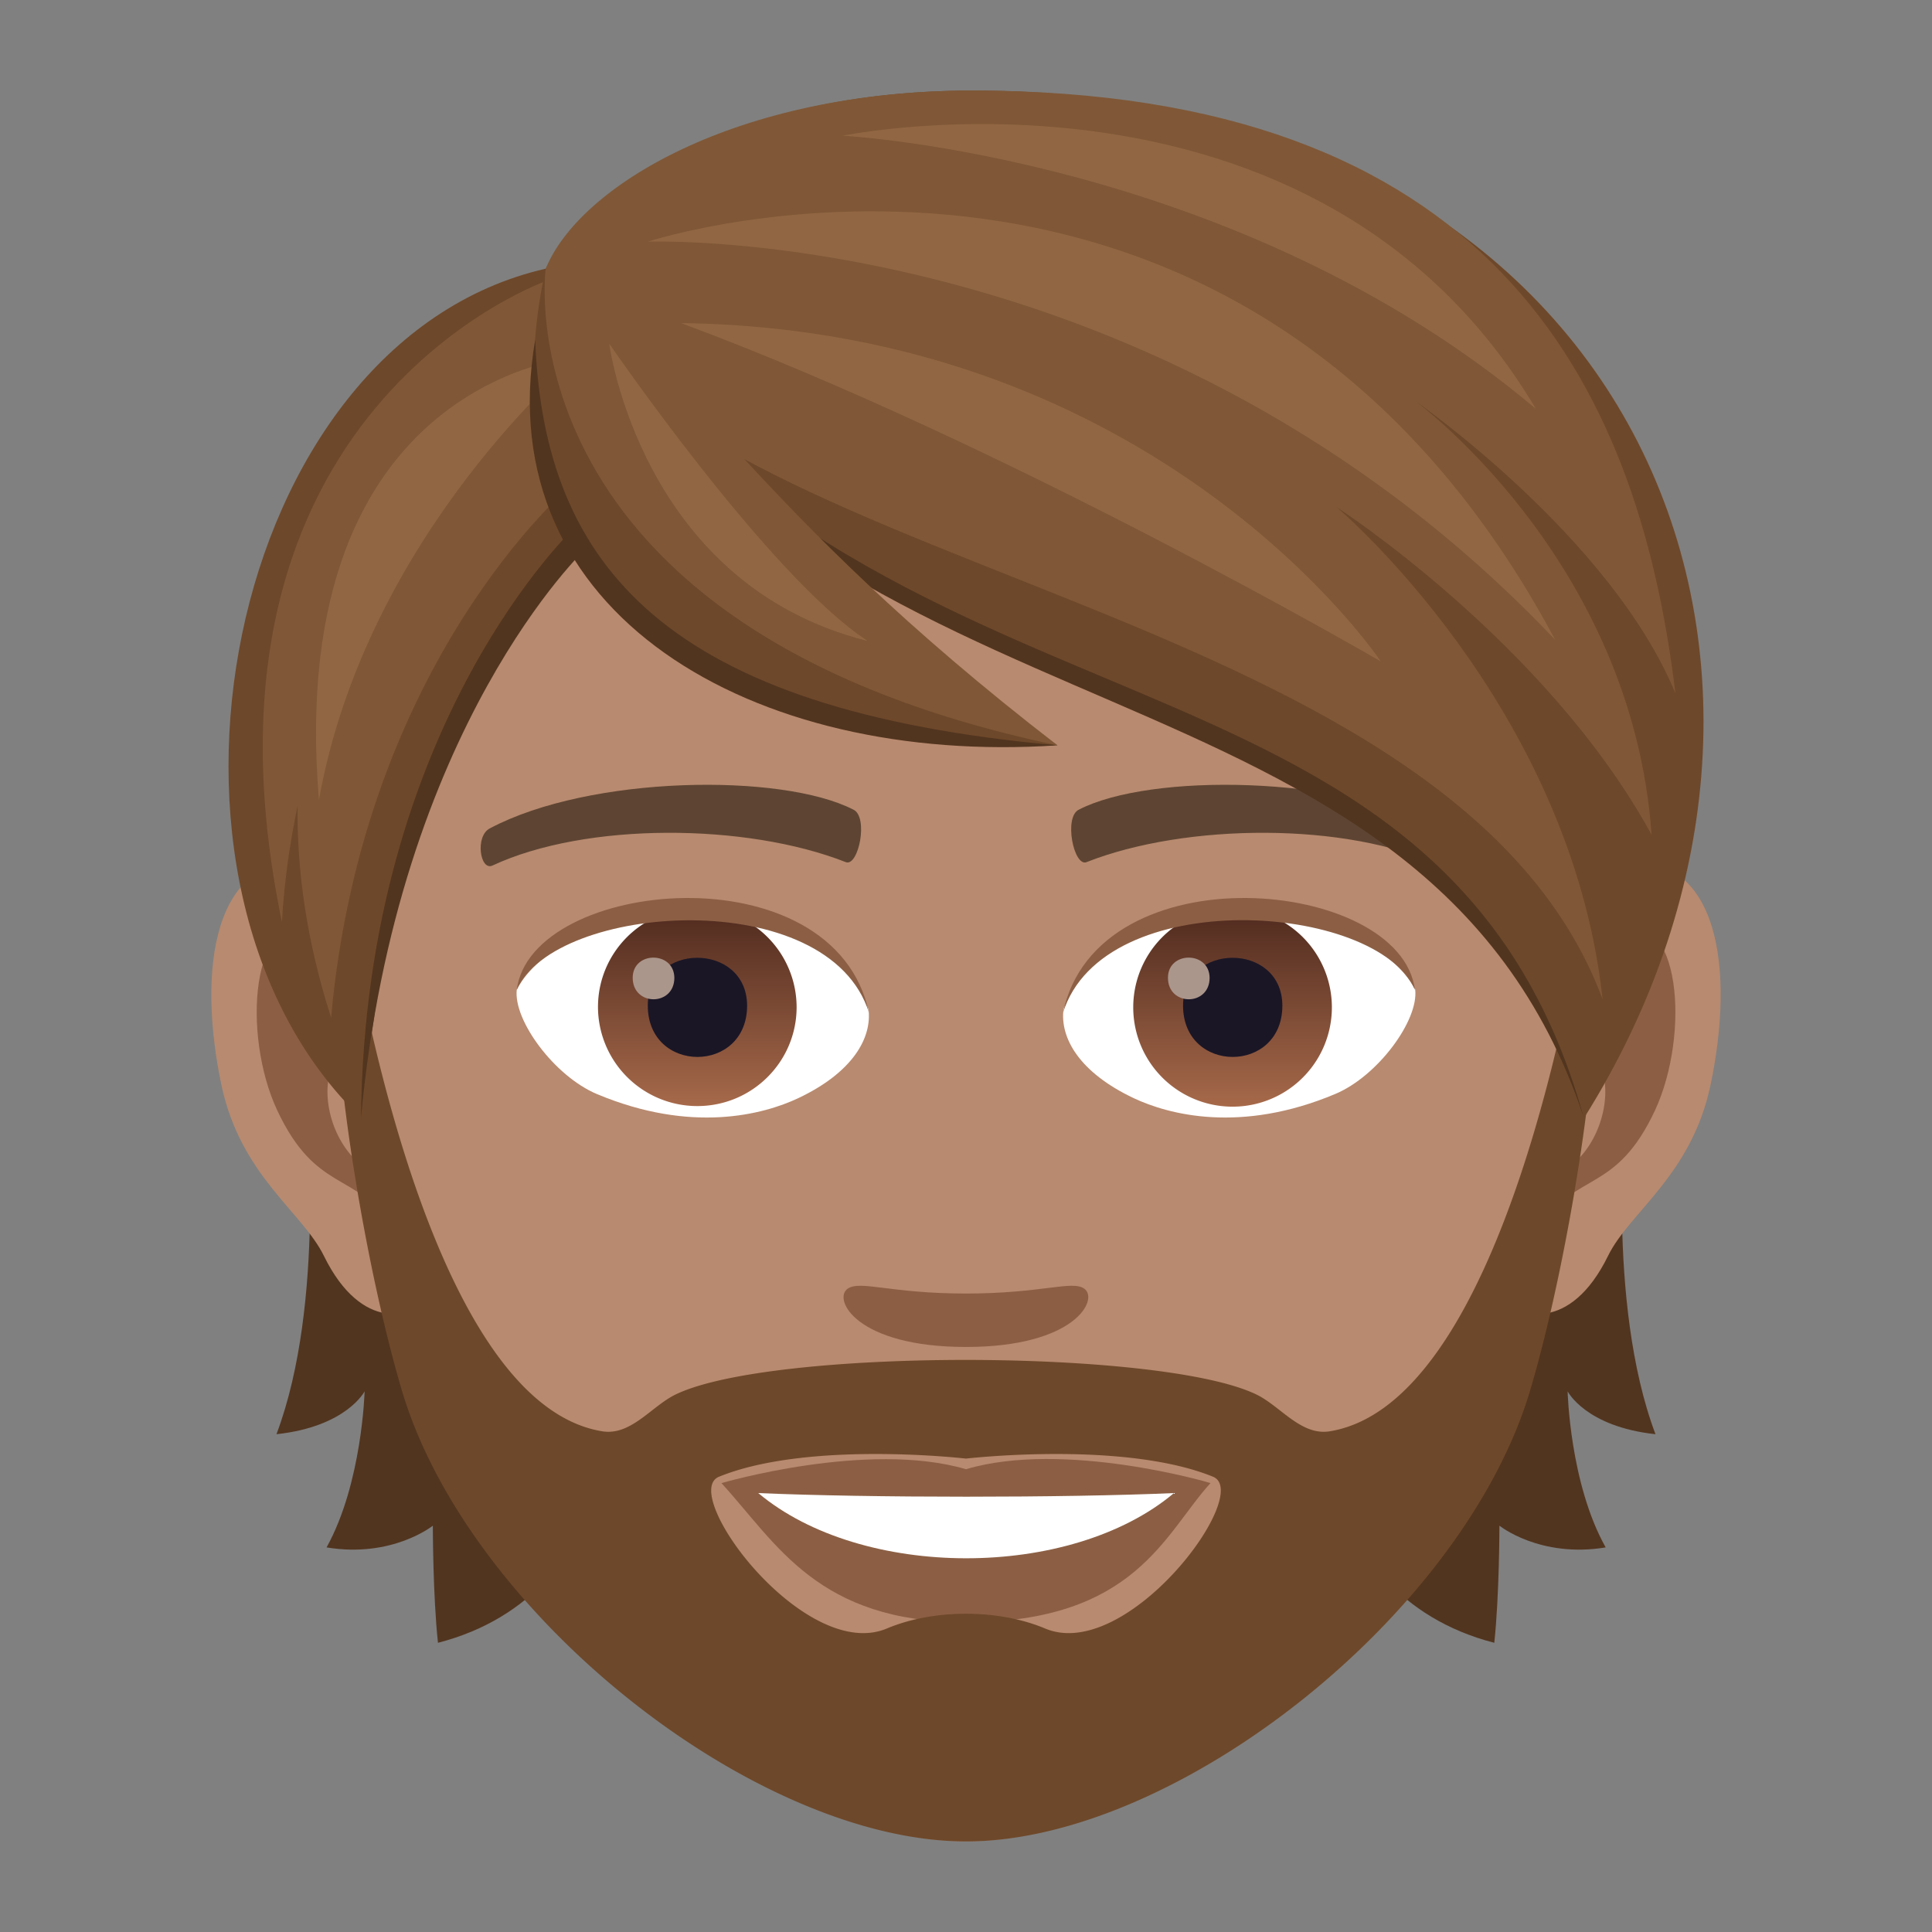 <svg xmlns="http://www.w3.org/2000/svg" xml:space="preserve" style="enable-background:new 0 0 64 64" viewBox="0 0 64 64"><rect x="0" y="0" width="64" height="64" fill="#808080" stroke="none"/><path d="M10.138 36.65s.67 6.49-.98 10.86c2.32-.25 2.92-1.42 2.92-1.42s-.08 3.04-1.26 5.17c2.18.36 3.52-.72 3.52-.72s0 2.3.17 3.88c6.35-1.64 5.97-9.03 5.97-9.03l-10.34-8.74zM54.84 47.51c-1.65-4.38-.98-10.86-.98-10.86l-10.33 8.74s-.38 7.39 5.97 9.03c.17-1.58.17-3.88.17-3.88s1.34 1.08 3.52.72c-1.19-2.12-1.26-5.17-1.26-5.17s.59 1.17 2.91 1.42z" style="fill:#52351f"/><path d="M53.63 28.56c-3.35.41-5.77 11.62-3.66 14.58.29.41 2.02 1.07 3.3-1.54.71-1.45 2.75-2.65 3.39-5.64.81-3.82.31-7.8-3.03-7.4zm-43.262 0c3.35.41 5.77 11.62 3.66 14.58-.29.41-2.02 1.07-3.3-1.54-.71-1.45-2.75-2.65-3.39-5.64-.81-3.82-.3-7.8 3.03-7.4z" style="fill:#b88a6f"/><path d="M53.54 30.71c-.87.28-1.83 1.61-2.34 3.82 3.05-.66 2.29 4.43-.36 4.53.02.51.06 1.04.12 1.59 1.28-1.86 2.58-1.11 3.87-3.88 1.15-2.49.88-6.74-1.29-6.06zm-40.742 3.81c-.52-2.21-1.47-3.54-2.34-3.81-2.16-.68-2.44 3.57-1.28 6.06 1.29 2.76 2.59 2.02 3.87 3.88.06-.56.1-1.08.12-1.6-2.63-.12-3.38-5.14-.37-4.53z" style="fill:#8c5f44"/><path d="M32 7C17.487 7 10.497 18.82 11.367 34.01c.18 3.05 1.03 7.46 2.08 11.24C15.618 53.1 25.22 61 32 61c6.78 0 16.371-7.9 18.551-15.75 1.05-3.78 1.9-8.18 2.08-11.24C53.5 18.82 46.51 7 32 7z" style="fill:#b88a6f"/><path d="M47.77 27.44c-3.32-1.76-9.67-1.84-12.03-.62-.51.24-.17 1.9.25 1.74 3.3-1.3 8.62-1.33 11.7.11.41.2.58-.98.08-1.23zm-31.542 0c3.32-1.76 9.67-1.84 12.041-.62.51.24.17 1.9-.25 1.74-3.3-1.3-8.61-1.33-11.7.11-.42.2-.59-.98-.09-1.23z" style="fill:#5e4533"/><path d="M35.92 42.69c-.41-.29-1.39.16-3.92.16-2.53 0-3.5-.45-3.921-.16-.5.35.29 1.93 3.92 1.93 3.62 0 4.41-1.58 3.92-1.93zM32 48.67c-3.26-.96-8.101.46-8.101.46 1.84 2.01 3.19 4.61 8.1 4.61 5.62 0 6.58-2.95 8.1-4.61 0-.01-4.84-1.43-8.1-.46z" style="fill:#8c5f44"/><path d="M25.119 49.46c3.42 2.87 10.33 2.89 13.77 0-3.65.16-10.1.16-13.77 0zm3.651-16.03c.12.96-.531 2.1-2.331 2.95-1.15.54-3.53 1.18-6.67-.14-1.4-.59-2.77-2.44-2.65-3.46 1.7-3.2 10.06-3.67 11.65.65z" style="fill:#fff"/><linearGradient id="a" x1="-1210.814" x2="-1210.814" y1="173.481" y2="172.481" gradientTransform="translate(7978.266 -1103.139) scale(6.57)" gradientUnits="userSpaceOnUse"><stop offset="0" style="stop-color:#a6694a"/><stop offset="1" style="stop-color:#4f2a1e"/></linearGradient><path d="M23.099 30.08a3.29 3.29 0 0 1 3.29 3.28c0 1.81-1.47 3.28-3.29 3.28a3.29 3.29 0 0 1-3.29-3.28c0-1.81 1.47-3.28 3.29-3.28z" style="fill:url(#a)"/><path d="M21.459 33.31c0 2.27 3.29 2.27 3.29 0-.01-2.11-3.29-2.11-3.29 0z" style="fill:#1a1626"/><path d="M20.959 32.39c0 .95 1.38.95 1.38 0-.01-.89-1.38-.89-1.38 0z" style="fill:#ab968c"/><path d="M28.79 33.56c-1.331-4.29-10.431-3.65-11.671-.77.46-3.7 10.53-4.67 11.67.77z" style="fill:#8c5f44"/><path d="M35.23 33.43c-.12.96.53 2.1 2.33 2.95 1.15.54 3.53 1.18 6.67-.14 1.41-.59 2.77-2.44 2.65-3.46-1.7-3.2-10.06-3.67-11.65.65z" style="fill:#fff"/><linearGradient id="b" x1="-1210.814" x2="-1210.814" y1="173.481" y2="172.481" gradientTransform="translate(7995.996 -1103.139) scale(6.57)" gradientUnits="userSpaceOnUse"><stop offset="0" style="stop-color:#a6694a"/><stop offset="1" style="stop-color:#4f2a1e"/></linearGradient><path d="M40.83 30.08a3.29 3.29 0 1 1 0 6.58 3.29 3.29 0 0 1 0-6.58z" style="fill:url(#b)"/><path d="M39.19 33.31c0 2.27 3.29 2.27 3.29 0-.01-2.11-3.29-2.11-3.29 0z" style="fill:#1a1626"/><path d="M38.69 32.39c0 .95 1.38.95 1.38 0-.01-.89-1.38-.89-1.38 0z" style="fill:#ab968c"/><path d="M35.21 33.56c1.33-4.28 10.42-3.67 11.66-.77-.45-3.7-10.52-4.67-11.66.77z" style="fill:#8c5f44"/><path d="M11.205 34.378c.181 2.906 1.038 8.049 2.095 11.64C15.493 53.483 25.036 61 32 61c6.961 0 16.505-7.517 18.7-14.982 1.058-3.591 1.914-8.734 2.095-11.64.12-1.96.087-3.857-.084-5.68 0 0-2.291 17.67-8.657 18.715-.956.158-1.638-.834-2.433-1.218-3.137-1.52-16.074-1.535-19.242 0-.795.384-1.476 1.376-2.433 1.218-6.366-1.046-8.658-18.715-8.658-18.715a36.879 36.879 0 0 0-.083 5.68zm12.614 14.54c2.969-1.206 8.18-.6 8.18-.6s5.212-.606 8.183.6c1.342.546-2.84 6.172-5.562 5.028-1.55-.652-3.692-.652-5.241 0-2.723 1.144-6.905-4.481-5.56-5.028z" style="fill:#6e482a"/><path d="M18.328 9.27c7.6 7.25 30.222 11.79 34.142 27.76C47.12 21 27.45 25.5 18.328 9.27z" style="fill:#52351f"/><path d="M32.22 3c-8.831 0-13.241 4-14.141 5.9C29.088 25.71 47.75 20.02 52.47 37.04 61.96 21.93 54.08 3 32.22 3z" style="fill:#6e482a"/><path d="M32.22 3c-7.865 0-13.048 3.193-14.141 5.9 3.808 10.258 29.946 10.57 35.01 24.202-1.066-9.784-8.816-16.307-8.816-16.307s6.97 4.502 10.438 10.856c-.646-9.125-7.841-14.378-7.841-14.378s6.488 4.503 8.63 9.691C54.233 12.445 49.18 3 32.22 3z" style="fill:#805837"/><path d="M50.877 13.543c-7.295-12.287-22.96-9.047-22.96-9.047s13.036.676 22.96 9.047z" style="fill:#916643"/><path d="M51.514 21.19C41.04 1.588 21.459 8.005 21.459 8.005s16.939-.652 30.055 13.187z" style="fill:#916643"/><path d="M22.565 10.704c10.79 4 23.176 11.207 23.176 11.207s-7.323-11-23.176-11.208z" style="fill:#916643"/><path d="M18.078 8.9c-10.67 2.44-14.11 20.45-6.12 28.13.99-8.19 1.95-13.45 7.39-18.99 0 0 .32-4.87-1.27-9.14z" style="fill:#6e482a"/><path d="M19.099 17.41s-7.01 6.5-7.14 19.62c1.2-13 7.46-18.87 7.46-18.87l-.32-.75z" style="fill:#52351f"/><path d="M18.189 9.27S5.808 13.5 9.339 30.54c.08-1.374.267-2.645.519-3.841-.023 2.126.294 4.46 1.11 7.01 1.07-11.84 7.94-17.62 7.94-17.62l-.72-6.82z" style="fill:#805837"/><path d="M10.565 26.5c1.581-8.849 8.607-14.685 8.607-14.685s-9.768.646-8.607 14.686z" style="fill:#916643"/><path d="M18.078 8.9C15.168 22.1 29.12 24.69 35.03 24.69 24.41 17.33 18.08 8.9 18.08 8.9z" style="fill:#6e482a"/><path d="M17.729 11.25c.28 7.56 4.4 12.28 17.3 13.44-10.09.68-18.85-4.36-17.3-13.44z" style="fill:#52351f"/><path d="M18.078 8.9S16.463 20.787 35.03 24.69C24.797 16.793 22.947 12.234 18.08 8.9z" style="fill:#805837"/><path d="M28.74 21.232c-3.275-2.137-8.559-9.85-8.559-9.85s1.034 7.968 8.559 9.85z" style="fill:#916643"/></svg>